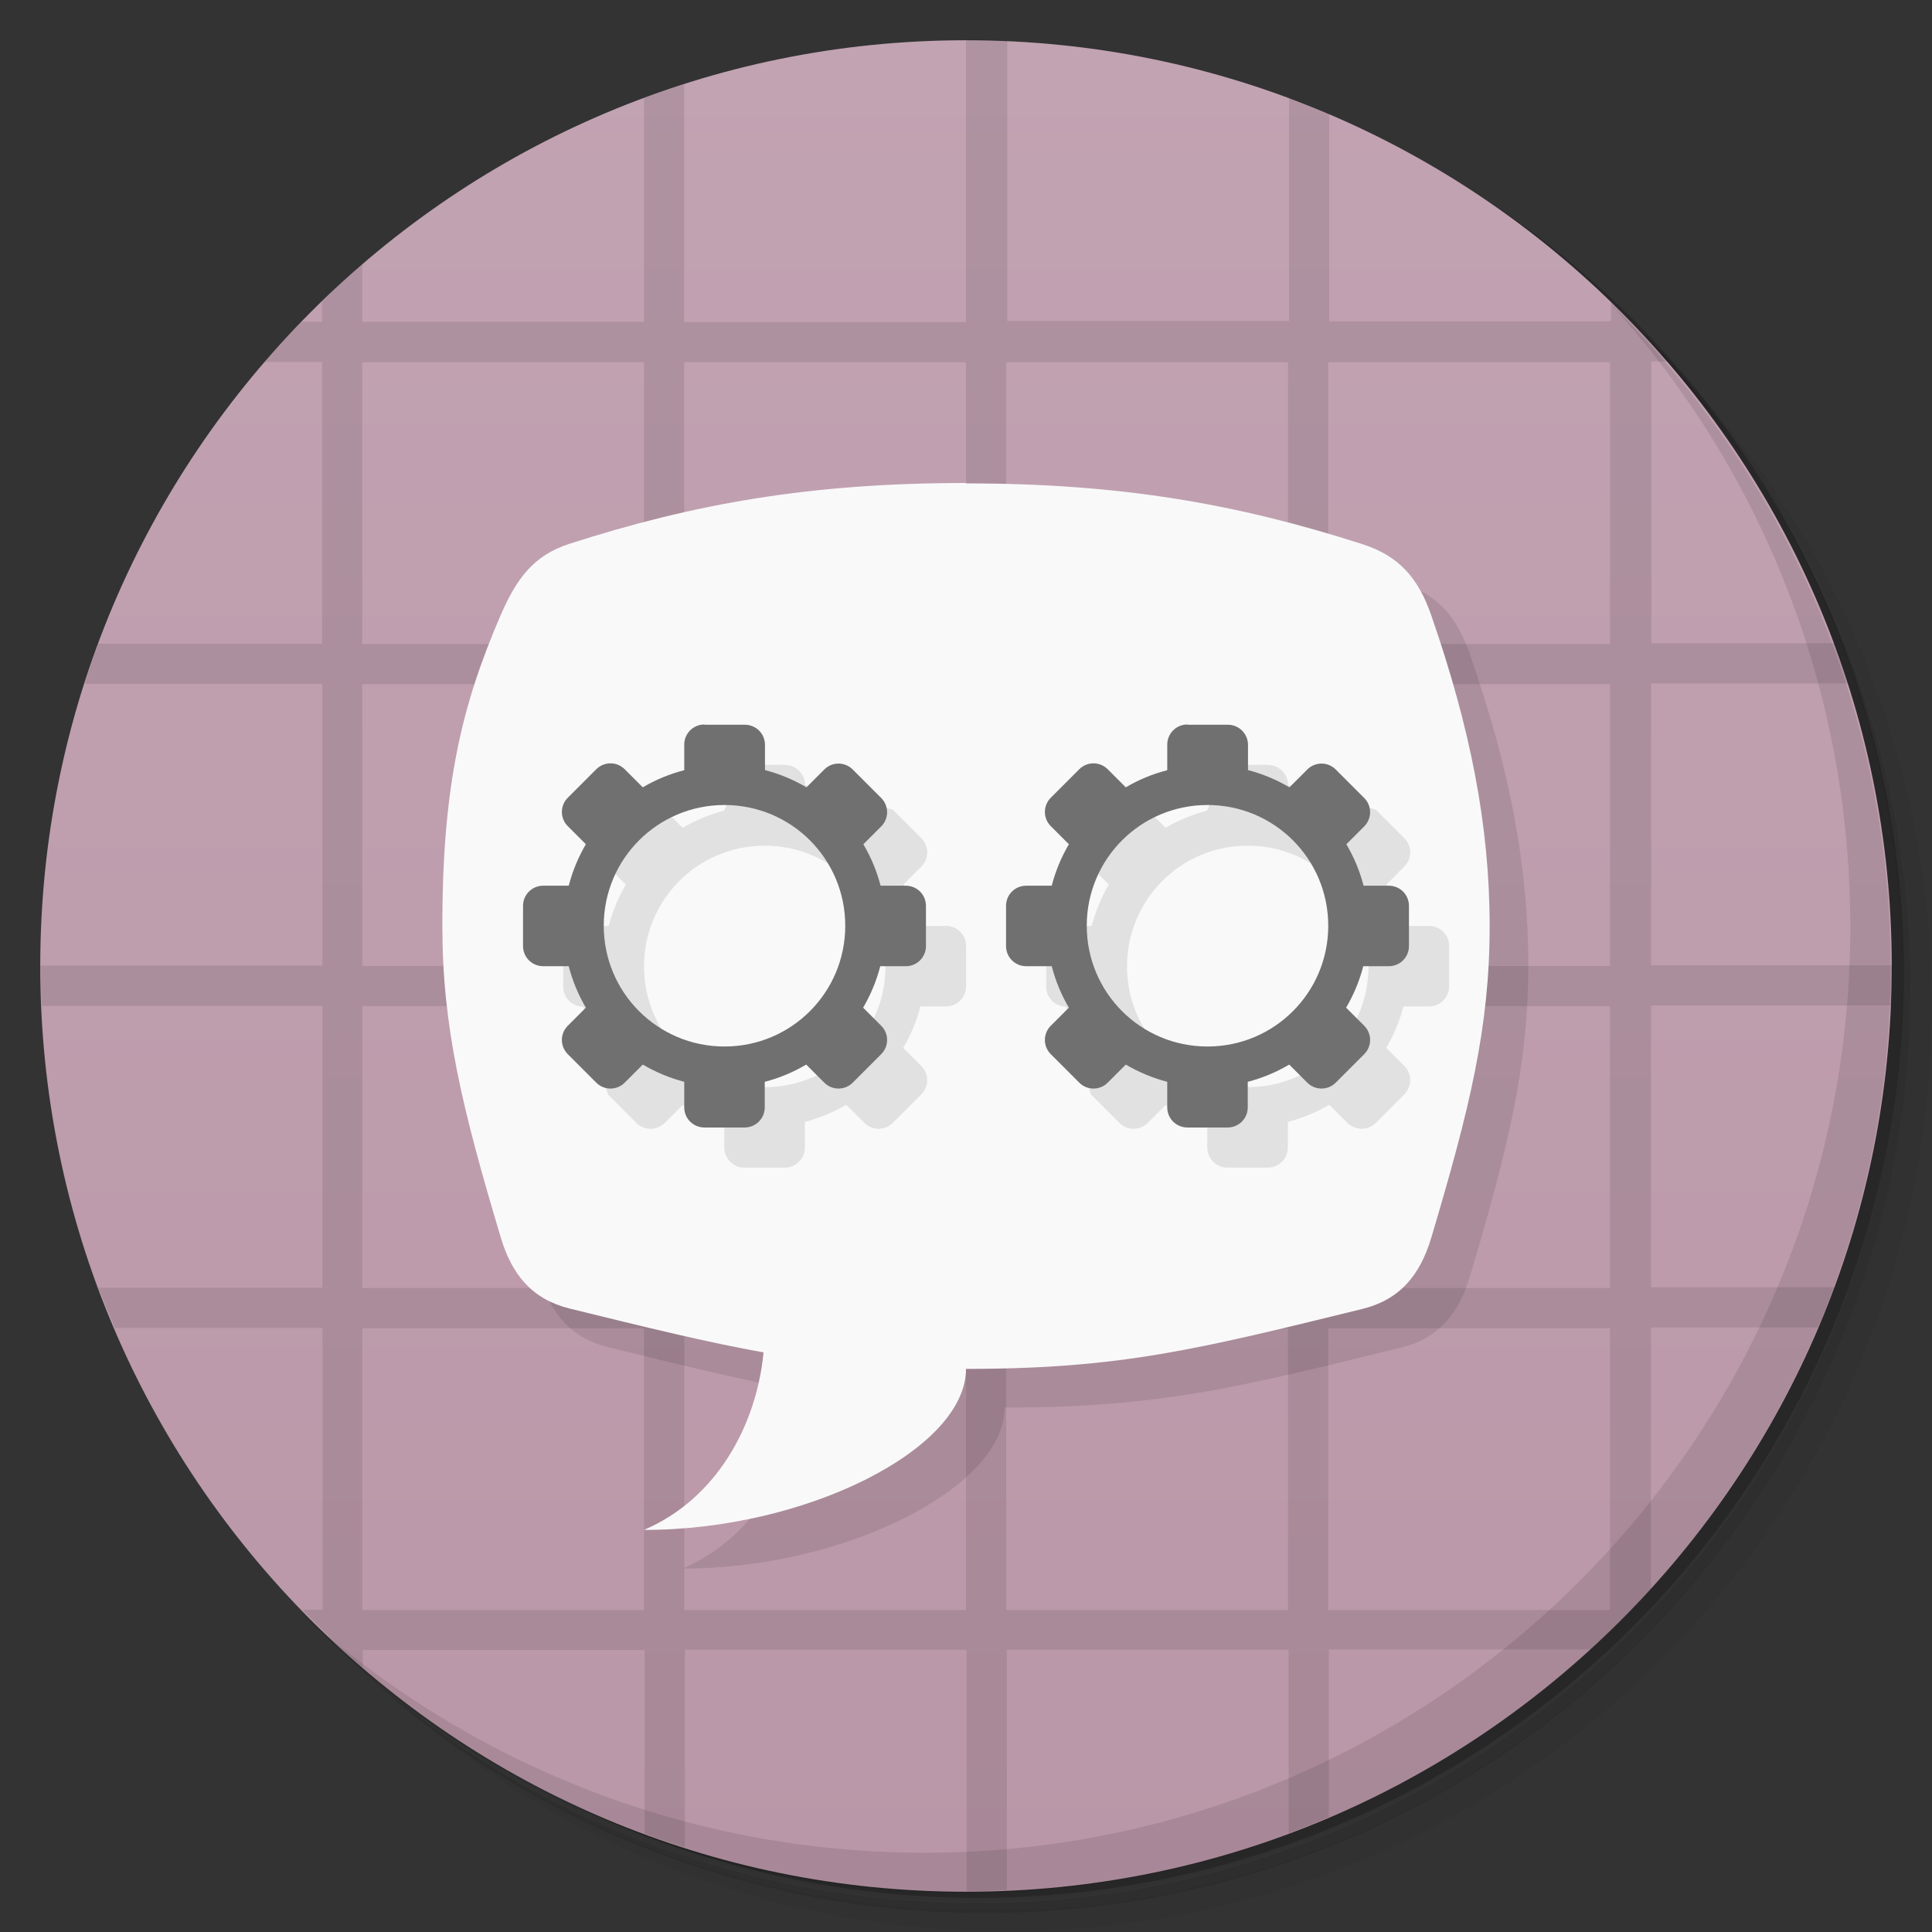 <svg version="1.1" viewBox="0 0 48 48" xmlns="http://www.w3.org/2000/svg">
 <rect x="0" y="0" width="48" height="48" fill="#333333" stroke="none"/>
 <defs>
  <linearGradient id="bg" x2="0" y1="46.8" y2="1" gradientUnits="userSpaceOnUse">
   <stop style="stop-color:#ba97a8" offset="0"/>
   <stop style="stop-color:#c2a3b2" offset="1"/>
  </linearGradient>
 </defs>
 <path d="m36.3 5c5.86 4.06 9.69 10.8 9.69 18.5 0 12.4-10.1 22.5-22.5 22.5-7.67 0-14.4-3.83-18.5-9.69 1.04 1.82 2.31 3.5 3.78 4.97 4.08 3.71 9.51 5.97 15.5 5.97 12.7 0 23-10.3 23-23 0-5.95-2.26-11.4-5.97-15.5-1.47-1.48-3.15-2.74-4.97-3.78zm4.97 3.78c3.85 4.11 6.22 9.64 6.22 15.7 0 12.7-10.3 23-23 23-6.08 0-11.6-2.36-15.7-6.22 4.16 4.14 9.88 6.72 16.2 6.72 12.7 0 23-10.3 23-23 0-6.34-2.58-12.1-6.72-16.2z" style="opacity:.05"/>
 <path d="m41.3 8.78c3.71 4.08 5.97 9.51 5.97 15.5 0 12.7-10.3 23-23 23-5.95 0-11.4-2.26-15.5-5.97 4.11 3.85 9.64 6.22 15.7 6.22 12.7 0 23-10.3 23-23 0-6.08-2.36-11.6-6.22-15.7z" style="opacity:.1"/>
 <path d="m31.2 2.38c8.62 3.15 14.8 11.4 14.8 21.1 0 12.4-10.1 22.5-22.5 22.5-9.71 0-18-6.14-21.1-14.8a23 23 0 0 0 44.9-7 23 23 0 0 0-16-21.9z" style="opacity:.2"/>
 <path d="m24 1c12.7 0 23 10.3 23 23s-10.3 23-23 23-23-10.3-23-23 10.3-23 23-23z" style="fill:url(#bg)"/>
 <path d="m24 1v7h-7v-5.91c-0.337 0.108-0.67 0.221-1 0.344v5.56h-7v-1.44c-0.346 0.298-0.673 0.62-1 0.938v0.5h-0.5c-0.318 0.327-0.64 0.654-0.938 1h1.44v7h-5.56c-0.123 0.33-0.236 0.663-0.344 1h5.91v7h-7c0 0.334 0.017 0.669 0.031 1h6.97v7h-5.56c0.127 0.342 0.264 0.666 0.406 1h5.16v7h-0.5c0.481 0.496 0.976 0.986 1.5 1.44v-0.438h7v4.56c0.33 0.123 0.663 0.236 1 0.344v-4.91h7v6c0.334 0 0.669-0.017 1-0.031v-5.97h7v4.56c0.342-0.127 0.666-0.264 1-0.406v-4.16h6.5c0.522-0.476 1.02-0.978 1.5-1.5v-6.5h4.16c0.142-0.334 0.279-0.658 0.406-1h-4.56v-7h5.97c0.014-0.331 0.031-0.666 0.031-1h-6v-7h4.91c-0.108-0.337-0.221-0.67-0.344-1h-4.56v-7h0.438c-0.451-0.524-0.941-1.02-1.44-1.5v0.5h-7v-5.16c-0.334-0.142-0.658-0.279-1-0.406v5.56h-7v-6.97c-0.331-0.014-0.666-0.031-1-0.031zm-15 8h7v7h-7zm8 0h7v7h-7zm8 0h7v7h-7zm8 0h7v7h-7zm-24 8h7v7h-7zm8 0h7v7h-7zm8 0h7v7h-7zm8 0h7v7h-7zm-24 8h7v7h-7zm8 0h7v7h-7zm8 0h7v7h-7zm8 0h7v7h-7zm-24 8h7v7h-7zm8 0h7v7h-7zm8 0h7v7h-7zm8 0h7v7h-7z" style="opacity:.1"/>
 <path d="m40 7.53c3.71 4.08 5.97 9.51 5.97 15.5 0 12.7-10.3 23-23 23-5.95 0-11.4-2.26-15.5-5.97 4.18 4.29 10 6.97 16.5 6.97 12.7 0 23-10.3 23-23 0-6.46-2.68-12.3-6.97-16.5z" style="opacity:.1"/>
 <path d="m13.4 31.7c0.279 0.938 0.785 1.54 1.71 1.77 1.95 0.479 3.41 0.838 4.82 1.09-0.176 1.82-1.17 3.64-2.97 4.41 4 0.007 8-2 8-4 3.85 0 5.78-0.492 9.85-1.49 0.922-0.227 1.43-0.832 1.71-1.77 0.962-3.23 1.45-5.24 1.45-7.74s-0.482-4.93-1.45-7.72c-0.319-0.925-0.804-1.48-1.71-1.77z" style="opacity:.1"/>
 <path d="m24 12c-3.85 0-6.74 0.509-9.85 1.51-0.902 0.29-1.32 0.876-1.71 1.77-0.962 2.23-1.45 4.22-1.45 7.72 0 2.5 0.483 4.51 1.45 7.74 0.279 0.938 0.785 1.54 1.71 1.77 1.95 0.479 3.41 0.838 4.82 1.09-0.176 1.82-1.17 3.64-2.97 4.41 4 0.007 8-2 8-4 3.85 0 5.78-0.492 9.85-1.49 0.922-0.227 1.43-0.832 1.71-1.77 0.962-3.23 1.45-5.24 1.45-7.74 0-2.5-0.482-4.93-1.45-7.72-0.319-0.925-0.804-1.48-1.71-1.77-3.11-0.999-6-1.51-9.85-1.51z" style="fill:#f9f9f9"/>
 <path d="m19.5 19-1.01 0.01-0.5 1.13c-0.36 0.094-0.706 0.237-1.03 0.426l-0.449-0.449-1.41 1.41 0.449 0.449c-0.189 0.32-0.332 0.666-0.426 1.03l-1.13 0.004-2e-3 1.5c0 0.277 0.223 0.5 0.5 0.5 0 0 0.561 2.02 0.611 2.18l0.707 0.707c0.196 0.196 0.511 0.196 0.707 0l0.449-0.449c0.027 0.076 1.03 0.426 1.03 0.426v0.635c0 0.277 0.223 0.5 0.5 0.5h1c0.277 0 0.5-0.223 0.5-0.5v-0.635c0.36-0.094 0.704-0.237 1.03-0.426l0.449 0.449c0.196 0.196 0.511 0.196 0.707 0l0.707-0.707c0.196-0.196 0.196-0.511 0-0.707l-0.449-0.449c0.189-0.32 0.334-0.666 0.428-1.03h0.635c0.277 0 0.5-0.223 0.5-0.5v-1c0-0.277-0.223-0.5-0.5-0.5h-0.627c-0.094-0.362-0.24-0.708-0.43-1.03l0.443-0.443c0.196-0.196 0.196-0.511 0-0.707l-0.707-0.707-2.18-0.611c0-0.277-0.223-0.5-0.5-0.5zm12 0-1.01 0.01-0.5 1.13c-0.36 0.094-0.706 0.237-1.03 0.426l-0.449-0.449-1.41 1.41 0.449 0.449c-0.189 0.32-0.332 0.666-0.426 1.03l-1.13 0.004-2e-3 1.5c0 0.277 0.223 0.5 0.5 0.5 0 0 0.561 2.02 0.611 2.18l0.707 0.707c0.196 0.196 0.511 0.196 0.707 0l0.449-0.449c0.027 0.076 1.03 0.426 1.03 0.426v0.635c0 0.277 0.223 0.5 0.5 0.5h1c0.277 0 0.5-0.223 0.5-0.5v-0.635c0.36-0.094 0.704-0.237 1.03-0.426l0.449 0.449c0.196 0.196 0.511 0.196 0.707 0l0.707-0.707c0.196-0.196 0.196-0.511 0-0.707l-0.449-0.449c0.189-0.32 0.334-0.666 0.428-1.03h0.635c0.277 0 0.5-0.223 0.5-0.5v-1c0-0.277-0.223-0.5-0.5-0.5h-0.627c-0.094-0.362-0.24-0.708-0.43-1.03l0.443-0.443c0.196-0.196 0.196-0.511 0-0.707l-0.707-0.707-2.18-0.611c0-0.277-0.223-0.5-0.5-0.5zm-12.5 2.01c1.66 0 3 1.34 3 3 0 1.66-1.34 3-3 3-1.66 0-3-1.34-3-3 0-1.66 1.34-3 3-3zm12 0c1.66 0 3 1.34 3 3 0 1.66-1.34 3-3 3-1.66 0-3-1.34-3-3 0-1.66 1.34-3 3-3z" style="opacity:.1"/>
 <path d="m17.5 18c-0.277 0-0.5 0.223-0.5 0.5v0.635c-0.362 0.093-0.709 0.236-1.03 0.426l-0.449-0.449c-0.196-0.196-0.511-0.196-0.707 0l-0.707 0.707c-0.196 0.196-0.196 0.511 0 0.707l0.449 0.449c-0.189 0.322-0.333 0.668-0.426 1.03h-0.635c-0.277 0-0.5 0.223-0.5 0.5v1c0 0.277 0.223 0.5 0.5 0.5h0.635c0.093 0.362 0.236 0.708 0.426 1.03l-0.449 0.449c-0.196 0.196-0.196 0.511 0 0.707l0.707 0.707c0.196 0.196 0.511 0.196 0.707 0l0.449-0.449c0.322 0.189 0.67 0.334 1.03 0.428v0.635c0 0.277 0.223 0.5 0.5 0.5h1c0.277 0 0.5-0.223 0.5-0.5v-0.635c0.362-0.093 0.708-0.238 1.03-0.428l0.449 0.449c0.196 0.196 0.511 0.196 0.707 0l0.707-0.707c0.196-0.196 0.196-0.511 0-0.707l-0.449-0.449c0.189-0.322 0.333-0.668 0.426-1.03h0.635c0.277 0 0.5-0.223 0.5-0.5v-1c0-0.277-0.223-0.5-0.5-0.5h-0.627c-0.094-0.362-0.238-0.708-0.428-1.03l0.443-0.443c0.196-0.196 0.196-0.511 0-0.707l-0.707-0.707c-0.196-0.196-0.511-0.196-0.707 0l-0.443 0.443c-0.322-0.19-0.668-0.334-1.03-0.428v-0.627c0-0.277-0.223-0.5-0.5-0.5h-1zm12 0c-0.277 0-0.5 0.223-0.5 0.5v0.635c-0.362 0.093-0.709 0.236-1.03 0.426l-0.449-0.449c-0.196-0.196-0.511-0.196-0.707 0l-0.707 0.707c-0.196 0.196-0.196 0.511 0 0.707l0.449 0.449c-0.189 0.322-0.333 0.668-0.426 1.03h-0.635c-0.277 0-0.5 0.223-0.5 0.5v1c0 0.277 0.223 0.5 0.5 0.5h0.635c0.093 0.362 0.236 0.708 0.426 1.03l-0.449 0.449c-0.196 0.196-0.196 0.511 0 0.707l0.707 0.707c0.196 0.196 0.511 0.196 0.707 0l0.449-0.449c0.322 0.189 0.67 0.334 1.03 0.428v0.635c0 0.277 0.223 0.5 0.5 0.5h1c0.277 0 0.5-0.223 0.5-0.5v-0.635c0.362-0.093 0.708-0.238 1.03-0.428l0.449 0.449c0.196 0.196 0.511 0.196 0.707 0l0.707-0.707c0.196-0.196 0.196-0.511 0-0.707l-0.449-0.449c0.189-0.322 0.333-0.668 0.426-1.03h0.635c0.277 0 0.5-0.223 0.5-0.5v-1c0-0.277-0.223-0.5-0.5-0.5h-0.627c-0.094-0.362-0.238-0.708-0.428-1.03l0.443-0.443c0.196-0.196 0.196-0.511 0-0.707l-0.707-0.707c-0.196-0.196-0.511-0.196-0.707 0l-0.443 0.443c-0.322-0.19-0.668-0.334-1.03-0.428v-0.627c0-0.277-0.223-0.5-0.5-0.5h-1zm-11.5 2c1.66 0 3 1.34 3 3 0 1.66-1.34 3-3 3-1.66 0-3-1.34-3-3 0-1.66 1.34-3 3-3zm12 0c1.66 0 3 1.34 3 3 0 1.66-1.34 3-3 3-1.66 0-3-1.34-3-3 0-1.66 1.34-3 3-3z" style="fill:#707070"/>
</svg>
